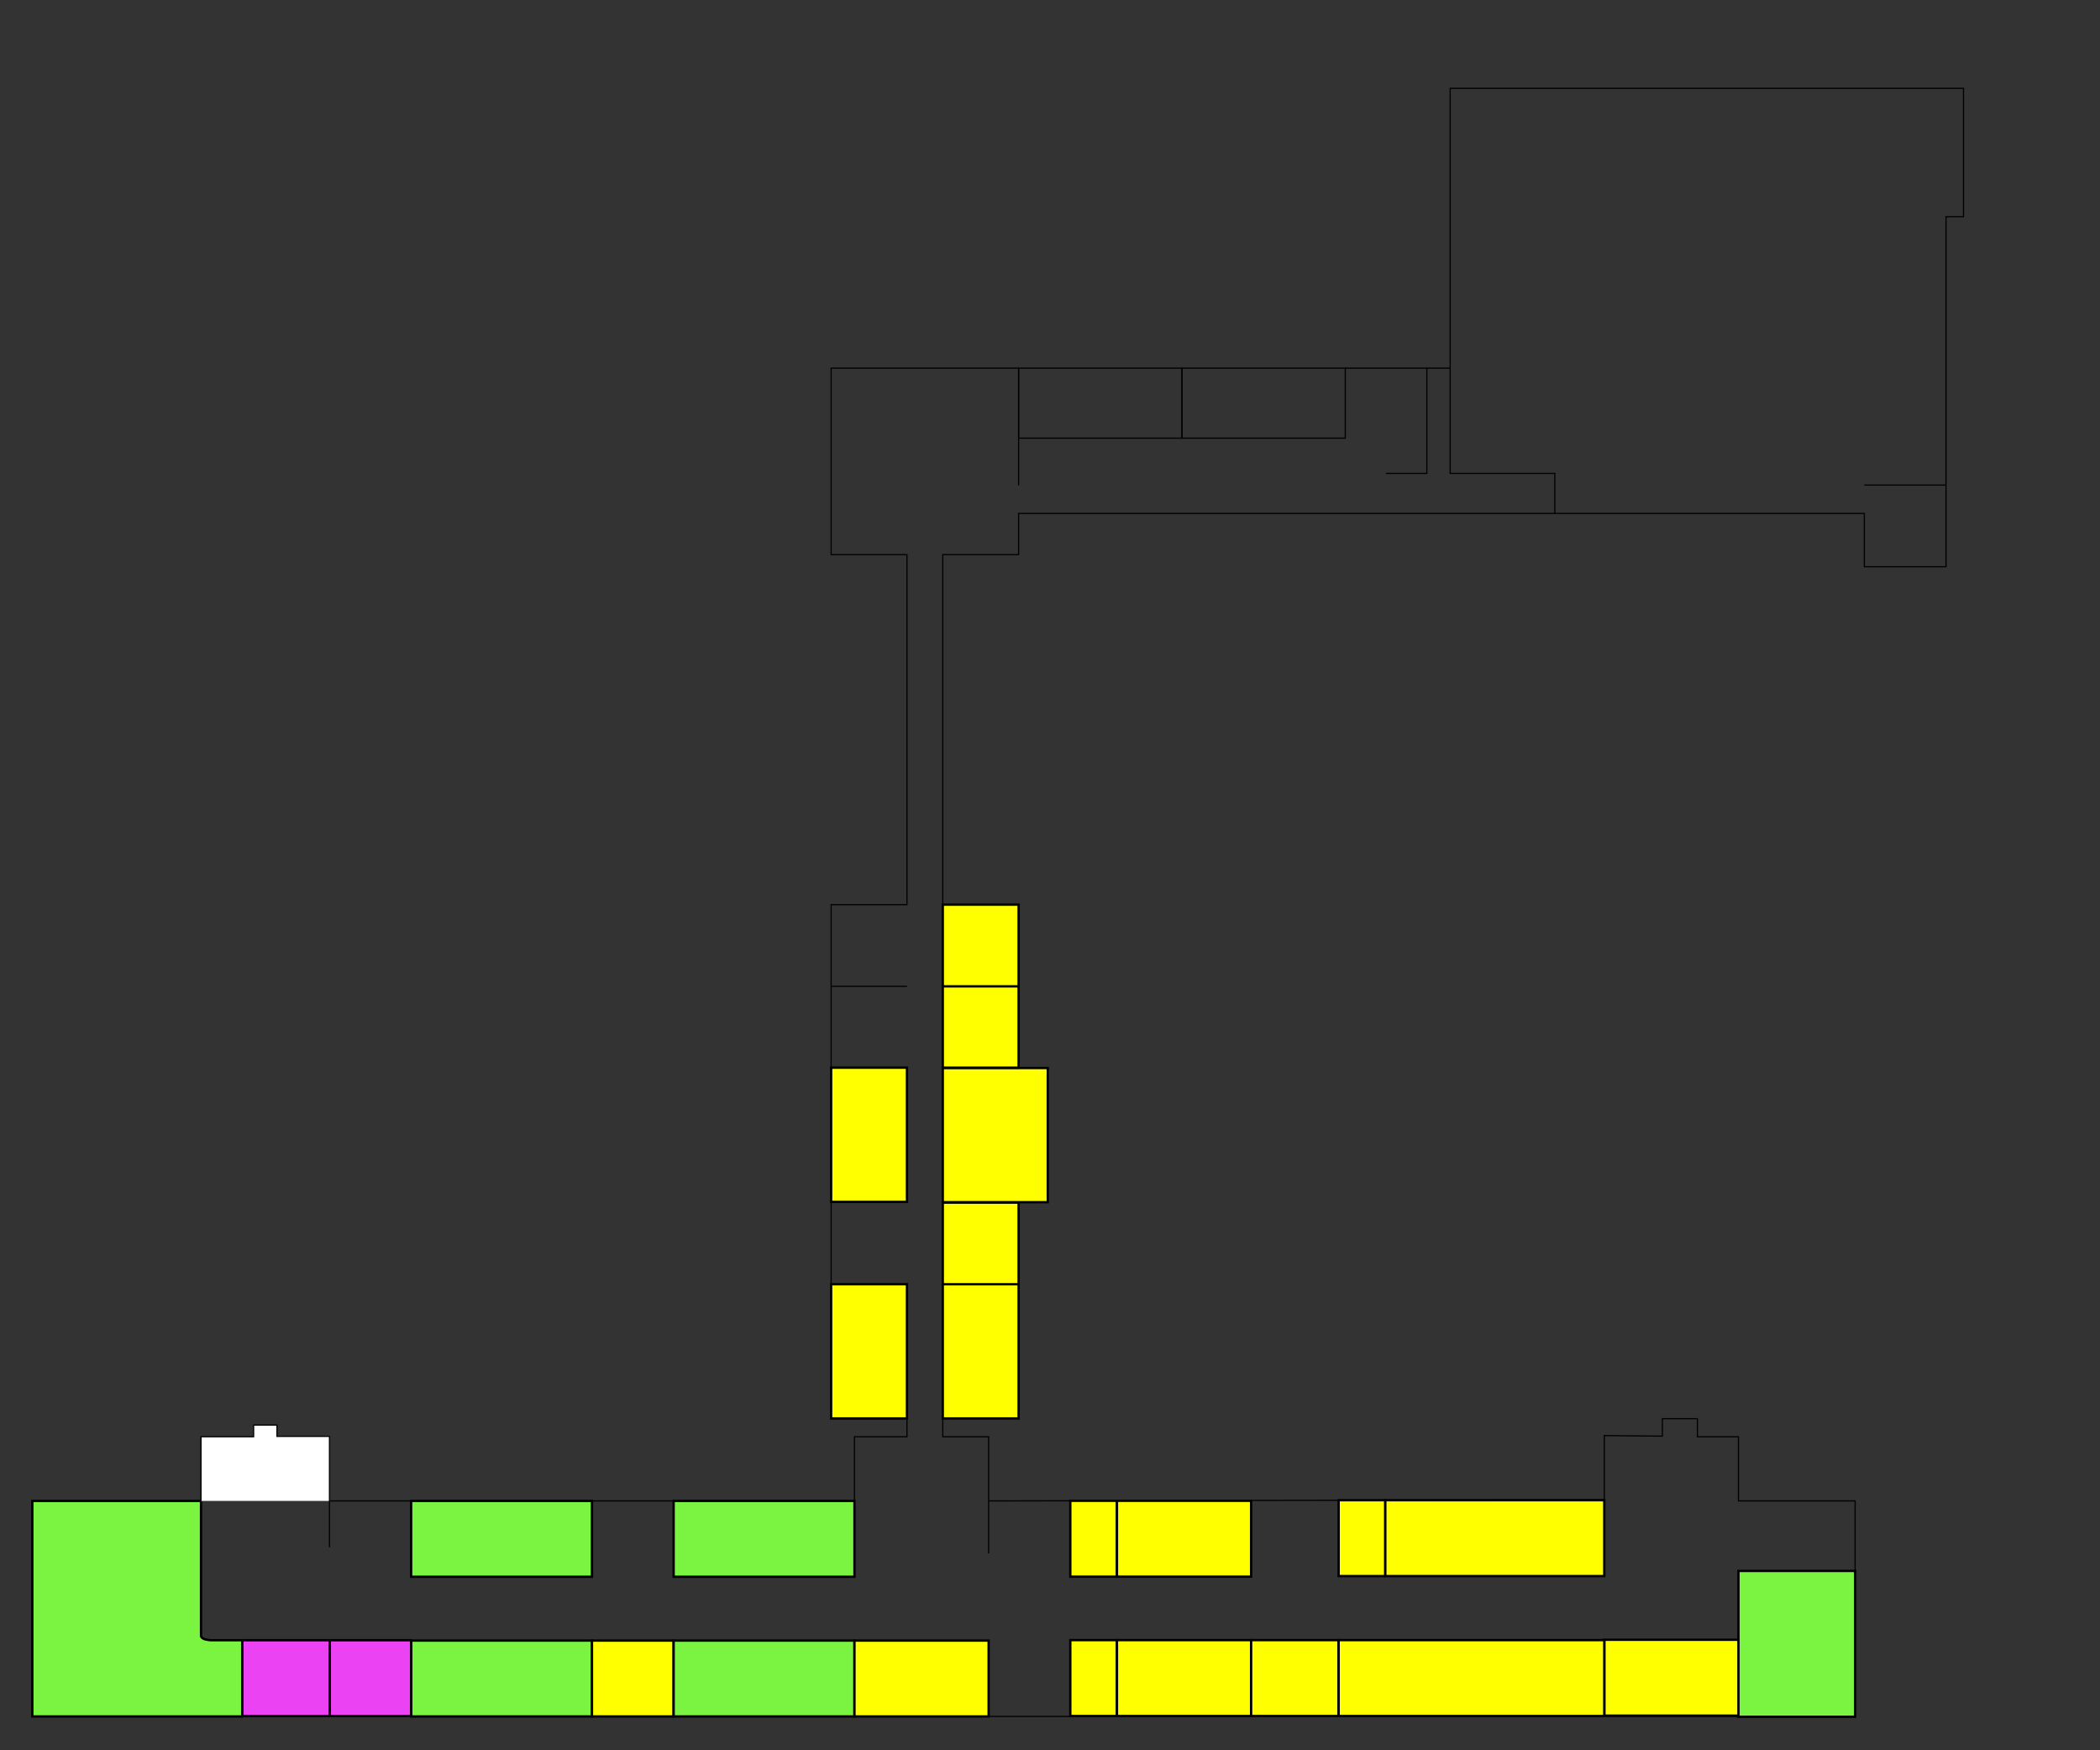 <?xml version="1.0" encoding="utf-8"?>
<!-- Generator: Adobe Illustrator 19.0.0, SVG Export Plug-In . SVG Version: 6.00 Build 0)  -->
<svg version="1.1" id="Layer_1" xmlns="http://www.w3.org/2000/svg"  x="0px" y="0px"
	 viewBox="0 0 1800 1500" style="enable-background:new 0 0 1800 1500;" xml:space="preserve">
<rect x="0" y="0" width="1800" height="1500" fill="#333333" stroke="none"/>
<style type="text/css">
	.st0{fill:#7AF441;stroke:#000000;stroke-width:2;stroke-miterlimit:10;}
	.st1{fill:none;stroke:#000000;stroke-miterlimit:10;}
	.st2{fill:#FFFFFF;stroke:#000000;stroke-miterlimit:10;}
	.st3{fill:#EB42F4;stroke:#000000;stroke-width:2;stroke-miterlimit:10;}
	.st4{fill:#FFFF00;stroke:#000000;stroke-width:2;stroke-miterlimit:10;}
</style>
<path id="x200" class="st0" d="M27.7,1471h180v-65.3H181c-2.3-0.1-7.8-0.6-8.6-3.3c0-0.1,0-0.2-0.1-0.3c0-1.9,0-3.9,0-5.8v-110H27.7
	V1471L27.7,1471z"/>
<line id="C_PathE__1_" class="st1" x1="205.4" y1="1471" x2="1590.4" y2="1471"/>
<polyline class="st2" points="172.3,1286.3 172.3,1231.3 217.4,1231.3 217.4,1221.3 237.4,1221.3 237.4,1231 282.4,1231 282.4,1326 
	282.4,1286.3 352.4,1286.3 "/>
<rect id="x204" x="352.4" y="1286.3" class="st0" width="155" height="65"/>
<rect id="x203" x="352.4" y="1406" class="st0" width="155" height="65"/>
<rect id="x201" x="207.7" y="1405.7" class="st3" width="75" height="65"/>
<rect id="x202" x="282.7" y="1405.7" class="st3" width="69.7" height="65"/>
<rect id="x205" x="507.4" y="1406" class="st4" width="70" height="65"/>
<rect id="x207" x="577.4" y="1286.3" class="st0" width="155" height="65"/>
<line class="st1" x1="507.4" y1="1286.3" x2="577.4" y2="1286.3"/>
<rect id="x206" x="577.4" y="1406" class="st0" width="155" height="65"/>
<rect id="x208" x="732.4" y="1406" class="st4" width="115" height="65"/>
<rect id="x209" x="917.4" y="1405.6" class="st4" width="40" height="65"/>
<rect id="x218" x="1490.1" y="1346.3" class="st0" width="100" height="125"/>
<rect id="x217" x="1375.1" y="1405.3" class="st4" width="115" height="65"/>
<polyline class="st1" points="732.4,1286.3 732.4,1231.3 777.4,1231.3 777.4,1215.8 712.4,1215.8 "/>
<polyline class="st1" points="847.4,1286.3 1375.1,1285.3 1375.1,1230.3 1424.9,1230.8 1424.9,1215.8 1454.9,1215.8 1454.9,1231.3 
	1490.1,1231.3 1490.1,1286.3 1590.1,1286.3 1590.1,1471.3 "/>
<rect id="x210" x="917.4" y="1286.2" class="st4" width="40" height="65"/>
<rect id="x212" x="957.4" y="1286.2" class="st4" width="115" height="65"/>
<rect id="x211" x="957.4" y="1405.6" class="st4" width="115" height="65"/>
<rect id="x213" x="1072.4" y="1405.6" class="st4" width="75" height="65"/>
<rect id="x214" x="1147.4" y="1405.6" class="st4" width="227.7" height="65"/>
<rect id="x215" x="1147.4" y="1285.7" class="st4" width="40" height="65"/>
<rect id="x216" x="1187.4" y="1285.7" class="st4" width="187.7" height="65"/>
<rect id="x220" x="712.4" y="1100.6" class="st4" width="65" height="115"/>
<rect id="x219" x="808.1" y="1100.6" class="st4" width="65" height="115"/>
<polyline class="st1" points="808.1,1215.6 808.1,1231.3 847.4,1231.3 847.4,1286.3 847.4,1331.3 "/>
<rect id="x221" x="808.1" y="1030.6" class="st4" width="65" height="70"/>
<rect id="x222" x="808.1" y="915.3" class="st4" width="90" height="115"/>
<rect id="x224" x="808.1" y="845" class="st4" width="65" height="70"/>
<rect id="x225" x="808.1" y="775.3" class="st4" width="65" height="70"/>
<line class="st1" x1="712.4" y1="845.3" x2="777.4" y2="845.3"/>
<rect id="x223" x="712.4" y="915" class="st4" width="65" height="115"/>
<path class="st2" d="M2041.4,896.3"/>
<polyline class="st1" points="712.4,915 712.4,775.3 777.4,775.3 777.4,475.3 712.4,475.3 712.4,315.5 873.1,315.5 873.1,416 "/>
<line class="st1" x1="712.4" y1="1030" x2="712.4" y2="1100.6"/>
<rect id="B1" x="873.1" y="315.5" class="st1" width="140" height="60"/>
<rect id="ტ1_x2C_4" x="1013.1" y="315.5" class="st1" width="140" height="60"/>
<polyline class="st1" points="1153.1,315.5 1223,315.5 1223,405.7 1188,405.7 "/>
<polygon id="კულინარიის_აკადემია" class="st1" points="1243,405.7 1332.7,405.7 1332.7,440 
	1598,440 1598,485.7 1668,485.7 1668,415.7 1598,415.7 1668,415.7 1668,185.7 1683,185.7 1683,75.7 1243,75.7 "/>
<path class="st1" d="M873.1,775.3"/>
<polyline class="st1" points="1332.7,440 873.1,440 873.1,475.3 808.1,475.3 808.1,775.3 "/>
<line class="st1" x1="1223" y1="315.5" x2="1243" y2="315.5"/>
</svg>
